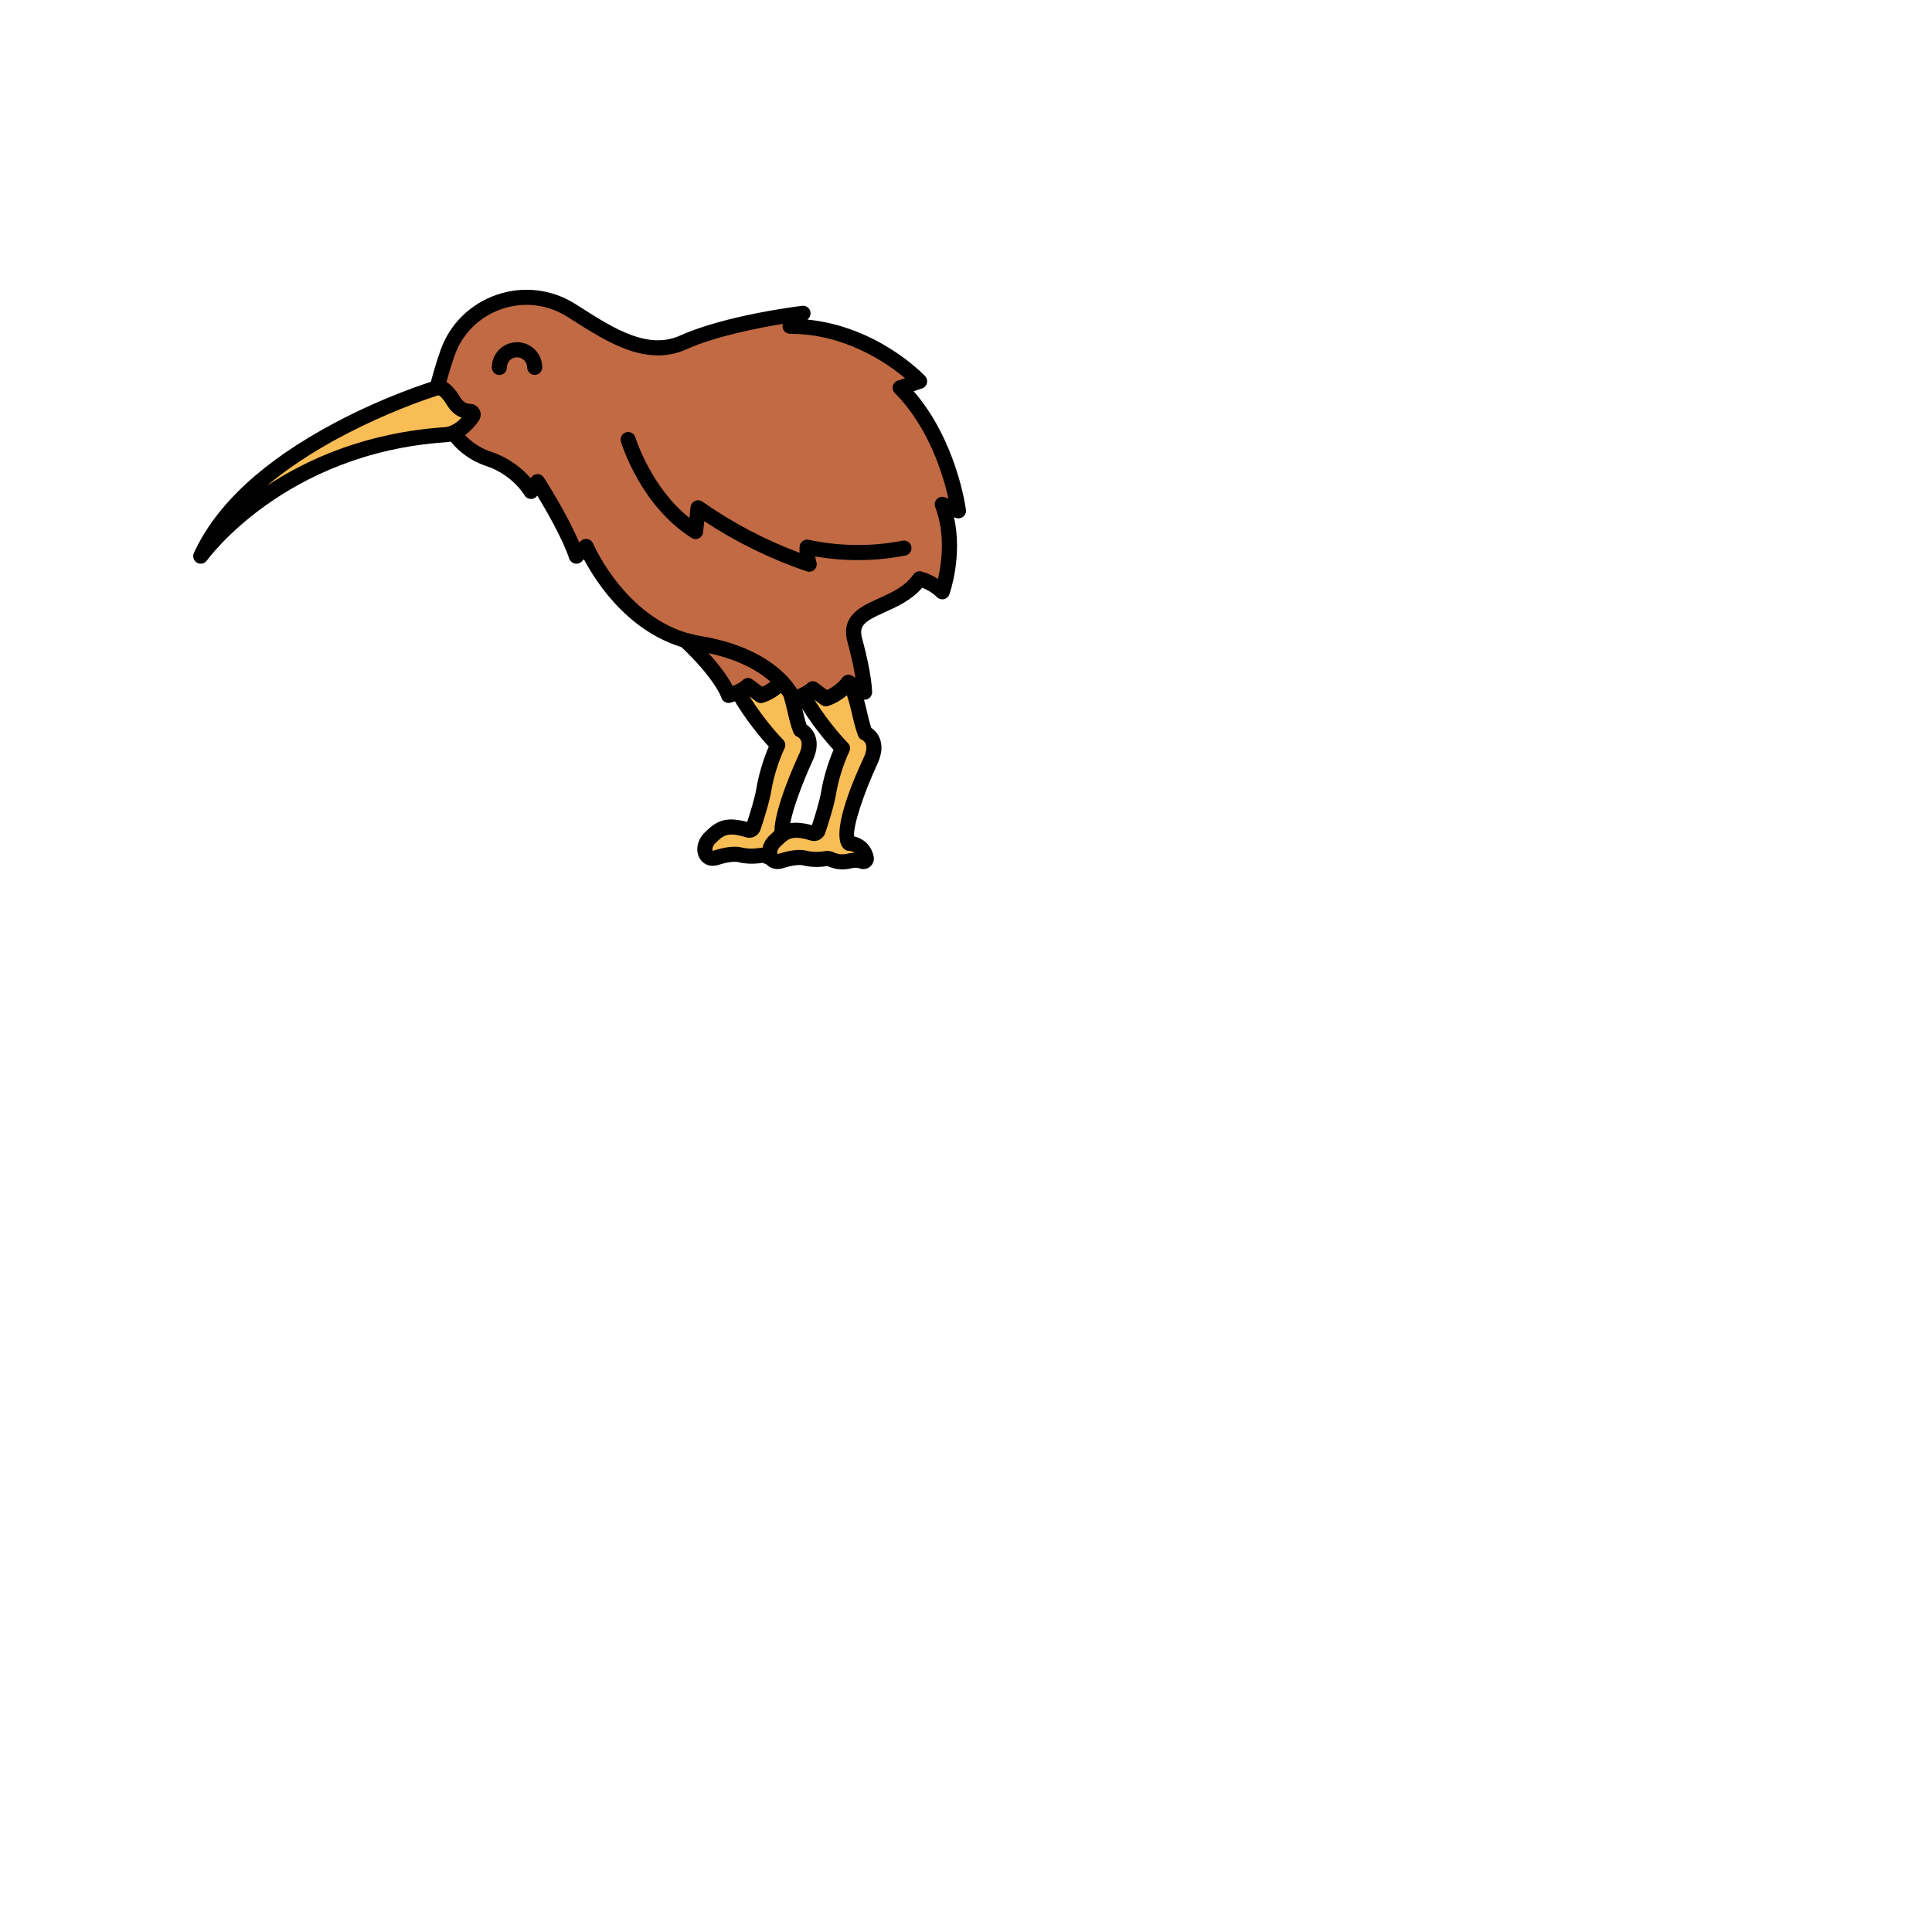 <svg enable-background="new 0 0 512 512" height="100" viewBox="-64 -64 640 640" width="100" xmlns="http://www.w3.org/2000/svg"><path d="m83.485 80.008c4.372-.297 7.468-3.824 9.03-6.108.459-.671-.032-1.565-.845-1.565-1.553 0-3.732-.638-5.503-3.59-3.218-5.363-5.363-4.291-5.363-4.291s-61.142 18.236-78.304 55.779c0 0 25.744-36.47 80.985-40.225z" fill="#f9bd55"/><path d="m253.5 105.216s-3.218-24.671-19.308-40.761l6.436-2.145s-17.162-18.235-42.906-18.235l4.291-4.291s-24.747 2.956-39.688 9.654c-12.634 5.663-25.267-3.179-37.11-10.65-7.102-4.48-15.843-5.515-23.789-2.802-7.977 2.724-14.335 8.905-17.14 16.854-1.199 3.398-2.36 7.253-3.482 11.614 0 0 2.145-1.073 5.363 4.291 1.771 2.952 3.949 3.59 5.503 3.59.813 0 1.304.894.845 1.565-1.207 1.765-3.333 4.265-6.252 5.451 1.654 2.458 5.225 6.542 11.703 8.702 9.654 3.218 13.944 10.726 13.944 10.726l2.145-3.218s9.654 15.017 12.872 24.671l3.218-3.218s11.799 27.889 37.543 32.179c25.744 4.291 31.107 18.235 31.107 18.235s4.291-1.073 6.436-3.218l4.291 3.218s4.291-1.073 7.509-5.363l5.363 3.218s0-5.363-3.218-17.162 13.944-9.654 21.453-20.38c0 0 4.291 1.073 7.509 4.291 0 0 5.363-15.017 0-28.962z" fill="#c16a44"/><path d="m163.024 148.126c1.501.44 3.055.8 4.664 1.068 14.989 2.498 23.061 8.266 27.196 12.652-3.107 3.579-6.816 4.51-6.816 4.51l-4.291-3.218c-2.145 2.145-6.436 3.218-6.436 3.218s-1.819-6.427-14.317-18.23z" fill="#c16a44"/><path d="m222.603 178.853c-1.8-4.5-2.262-10.863-4.959-16.418l-.615-.369c-3.218 4.291-7.509 5.363-7.509 5.363l-4.291-3.218c-.873.873-2.1 1.565-3.25 2.083 5.783 10.242 13.106 17.586 13.106 17.586-2.066 4.441-3.755 9.67-4.626 14.901-.614 3.687-2.577 9.74-3.463 12.373-.24.714-1.007 1.098-1.728.881-7.326-2.203-9.444-.548-12.824 2.809-.998.992-1.861 2.949-1.368 4.579.459 1.52 1.747 2.365 3.61 1.776 2.338-.739 5.661-1.523 7.965-.947 2.806.702 5.612.395 6.968.167.523-.087 1.057-.015 1.537.21 1.092.512 3.368 1.291 6.135.6 1.936-.484 3.393-.248 4.368.113.706.261 1.452-.369 1.3-1.106-1-4.863-5.668-4.863-5.668-4.863-3.904-3.904 7.263-27.736 7.263-27.736 2.929-6.832-1.951-8.784-1.951-8.784z" fill="#f9bd55"/><path d="m191.077 219.424c-.492-1.63.37-3.587 1.368-4.579.932-.926 1.77-1.716 2.647-2.338-.975-6.76 8.01-25.943 8.01-25.943 2.928-6.832-1.952-8.784-1.952-8.784-1.348-3.37-1.946-7.785-3.294-12.123-.61-.988-1.567-2.32-2.972-3.81-3.107 3.579-6.816 4.51-6.816 4.51l-4.291-3.218c-.873.873-2.1 1.566-3.25 2.083 5.783 10.242 13.106 17.586 13.106 17.586-2.066 4.441-3.755 9.67-4.626 14.901-.614 3.687-2.577 9.74-3.463 12.373-.24.714-1.007 1.098-1.728.881-7.326-2.203-9.444-.548-12.824 2.809-.998.992-1.861 2.949-1.368 4.579.459 1.52 1.747 2.365 3.61 1.776 2.338-.739 5.661-1.523 7.965-.947 2.806.702 5.611.395 6.968.167.523-.087 1.057-.015 1.537.21.412.193.992.424 1.703.6-.132-.224-.248-.463-.33-.733z" fill="#f9bd55"/><path d="m101.42 60.23c-1.377 0-2.496-1.114-2.5-2.492-.014-4.604 3.721-8.363 8.325-8.379h.026c4.594 0 8.338 3.729 8.354 8.325.005 1.381-1.111 2.504-2.491 2.509-.003 0-.006 0-.009 0-1.377 0-2.495-1.114-2.5-2.491-.006-1.846-1.51-3.343-3.354-3.343-.003 0-.007 0-.01 0-1.848.006-3.348 1.515-3.342 3.363.004 1.381-1.111 2.504-2.492 2.508-.002 0-.005 0-.007 0z"/><path d="m215.084 224.002c-2.213 0-3.98-.637-4.989-1.11-1.658.263-4.822.595-8.05-.215-1.326-.33-3.734-.003-6.604.906-1.933.611-3.374.194-4.241-.263-1.195-.631-2.089-1.758-2.517-3.174-.812-2.688.468-5.552 1.999-7.075 3.704-3.677 6.579-5.799 14.28-3.723.928-2.813 2.511-7.858 3.031-10.979.774-4.645 2.226-9.547 4.128-13.982-2.362-2.563-7.771-8.81-12.318-16.864-.346-.612-.418-1.341-.198-2.009.219-.668.708-1.212 1.35-1.501 1.407-.633 2.141-1.203 2.508-1.57.879-.879 2.271-.979 3.268-.232l3.21 2.407c1.234-.546 3.358-1.744 5.09-4.052.77-1.023 2.187-1.303 3.285-.645l.614.368c.417.25.752.615.964 1.053 1.68 3.46 2.546 7.169 3.311 10.442.452 1.936.882 3.779 1.427 5.35.871.587 2.044 1.642 2.756 3.359.962 2.322.782 5.057-.533 8.127-4.902 10.469-8.347 21.257-7.907 24.45 2.418.548 5.573 2.336 6.463 6.66.253 1.229-.187 2.503-1.145 3.325-.963.826-2.295 1.066-3.474.629-.555-.205-1.509-.378-2.893-.032-.995.25-1.94.35-2.815.35zm5.428-3.264h.011zm-10.453-2.856c.745 0 1.48.164 2.163.485.804.378 2.455.939 4.464.436.816-.204 1.624-.317 2.41-.341-.848-.578-1.741-.589-1.804-.589-.663 0-1.299-.264-1.768-.732-4.477-4.476 2.318-21.071 6.768-30.564 1.693-3.956-.086-5.154-.672-5.426-.635-.254-1.084-.734-1.338-1.369-.83-2.076-1.373-4.399-1.947-6.859-.517-2.213-1.046-4.479-1.809-6.653-3.124 2.738-6.233 3.544-6.398 3.586-.729.182-1.504.026-2.106-.426l-2.303-1.727c5.231 8.448 11.074 14.348 11.139 14.412.74.743.938 1.869.496 2.82-2.061 4.43-3.634 9.493-4.428 14.258-.626 3.757-2.499 9.606-3.56 12.759-.672 2-2.789 3.095-4.816 2.479-6.25-1.879-7.447-.687-10.343 2.188-.476.473-.91 1.508-.736 2.083.038.126.08.195.098.219-.015-.027.128-.029.364-.104 3.891-1.229 7.026-1.563 9.325-.989 2.436.61 4.969.291 5.947.128.284-.05.569-.074.854-.074zm12.463 1.113c.001 0 .003.001.004.002-.001-.001-.003-.001-.004-.002z"/><path d="m198.794 169.929c-1.013 0-1.954-.619-2.332-1.603-.202-.498-5.384-12.699-29.185-16.666-21.665-3.611-33.749-22.623-37.847-30.396l-.735.736c-.612.612-1.499.865-2.342.666-.844-.199-1.523-.821-1.798-1.643-2.194-6.583-7.608-15.944-10.576-20.841-.482.71-1.306 1.146-2.155 1.095-.866-.029-1.655-.506-2.085-1.258-.034-.059-4.001-6.74-12.564-9.595-7.261-2.421-11.253-7.103-12.986-9.678-.42-.624-.537-1.405-.316-2.125.22-.721.752-1.304 1.45-1.587 1.458-.592 2.697-1.648 3.643-2.674-1.601-.576-3.427-1.804-4.941-4.33-1.304-2.173-2.3-2.952-2.694-3.132-.725.157-1.5-.019-2.096-.499-.763-.615-1.095-1.619-.851-2.567 1.117-4.347 2.31-8.325 3.545-11.824 3.061-8.676 9.873-15.378 18.689-18.389 8.696-2.97 18.148-1.857 25.932 3.054l2.024 1.282c10.835 6.88 22.036 13.994 32.729 9.2 15.114-6.775 39.388-9.731 40.413-9.854 1.057-.123 2.08.431 2.546 1.391.465.958.272 2.106-.481 2.859l-.309.309c23.271 2.324 38.3 18.017 38.977 18.736.585.621.812 1.497.604 2.324s-.824 1.49-1.633 1.761l-2.75.916c14.169 16.339 17.182 38.312 17.311 39.295.114.88-.246 1.754-.946 2.298-.702.545-1.64.677-2.462.347l-.552-.221c2.895 12.9-1.324 24.983-1.528 25.557-.288.807-.97 1.41-1.807 1.599-.832.188-1.71-.065-2.315-.672-1.594-1.594-3.55-2.581-4.865-3.116-3.558 4.143-8.42 6.329-12.407 8.123-6.645 2.989-8.692 4.32-7.51 8.656 3.269 11.985 3.307 17.589 3.307 17.821 0 .9-.484 1.731-1.269 2.176-.782.441-1.745.432-2.518-.032l-3.556-2.133c-3.431 3.526-7.241 4.514-7.424 4.56-.729.182-1.504.026-2.106-.426l-2.759-2.068c-2.484 1.614-5.456 2.393-5.861 2.494-.205.049-.408.074-.609.074zm6.437-8.218c.524 0 1.052.165 1.499.5l3.21 2.406c1.234-.545 3.358-1.743 5.09-4.051.769-1.025 2.187-1.305 3.286-.644l1.058.635c-.426-2.709-1.201-6.609-2.611-11.778-2.406-8.824 4.335-11.856 10.282-14.532 4.289-1.93 8.725-3.925 11.535-7.939.594-.85 1.645-1.242 2.654-.992.146.037 2.702.692 5.493 2.441 1.156-5.015 2.56-14.731-.924-23.789-.357-.928-.131-1.979.577-2.677.706-.698 1.76-.912 2.685-.542l1.131.452c-1.702-7.614-6.438-23.645-17.771-34.979-.613-.612-.864-1.499-.666-2.342.199-.844.821-1.523 1.643-1.798l2.404-.801c-5.842-4.913-19.784-14.708-38.083-14.708-1.011 0-1.923-.609-2.31-1.543-.235-.567-.248-1.186-.063-1.745-8.335 1.362-22.375 4.117-32.002 8.433-13.143 5.893-26.06-2.306-37.455-9.541l-2.012-1.275c-6.496-4.099-14.387-5.029-21.648-2.55-7.359 2.512-13.041 8.097-15.59 15.32-.95 2.692-1.877 5.689-2.764 8.937 1.316.752 2.841 2.197 4.432 4.85.946 1.576 2.075 2.376 3.355 2.376h.002c1.313 0 2.508.718 3.118 1.874.605 1.148.526 2.528-.207 3.602-1.02 1.492-2.536 3.331-4.552 4.781 1.775 1.936 4.583 4.207 8.729 5.589 6.434 2.146 10.684 6.021 13.044 8.758l.176-.264c.468-.701 1.285-1.132 2.101-1.113.844.007 1.627.438 2.082 1.148.354.549 7.73 12.068 11.728 21.529l.492-.492c.587-.588 1.431-.843 2.246-.687.816.159 1.5.714 1.824 1.48.112.264 11.604 26.679 35.651 30.688 21.047 3.507 29.246 13.305 31.922 17.674 1.204-.464 2.628-1.146 3.441-1.959.484-.484 1.125-.732 1.768-.732zm-123.309-95.02c-.001 0-.002.001-.004.001.002 0 .003-.001.004-.001z"/><path d="m177.34 168.857c-1.093 0-2.093-.722-2.403-1.82-.01-.028-2.004-6.116-13.629-17.094-.84-.793-1.026-2.06-.451-3.062s1.76-1.479 2.871-1.155c1.431.42 2.902.757 4.372 1.002 15.656 2.609 24.196 8.729 28.604 13.403.881.935.91 2.385.068 3.354-3.582 4.124-7.911 5.249-8.094 5.295-.73.187-1.506.028-2.109-.425l-2.759-2.068c-2.484 1.614-5.456 2.393-5.861 2.494-.204.052-.408.076-.609.076zm6.438-8.218c.524 0 1.052.165 1.499.5l3.208 2.406c.719-.318 1.737-.856 2.803-1.704-3.87-3.436-10.281-7.307-20.634-9.537 4.604 5.059 6.926 8.747 8.068 10.966 1.169-.461 2.509-1.12 3.286-1.898.486-.485 1.126-.733 1.77-.733z"/><path d="m172.099 222.817c-1.006 0-1.797-.277-2.353-.57-1.195-.631-2.088-1.758-2.516-3.173-.812-2.69.468-5.554 2-7.075 3.702-3.679 6.571-5.801 14.28-3.724.927-2.815 2.511-7.862 3.03-10.979.774-4.644 2.226-9.546 4.128-13.981-2.362-2.563-7.771-8.81-12.318-16.864-.346-.612-.418-1.341-.198-2.009.219-.668.708-1.212 1.35-1.501 1.407-.633 2.141-1.203 2.508-1.57.879-.879 2.271-.979 3.268-.232l3.208 2.406c1.102-.487 2.909-1.493 4.511-3.338.463-.533 1.13-.846 1.837-.859.701-.055 1.385.271 1.87.784 1.627 1.726 2.682 3.243 3.28 4.212.11.179.198.371.261.571.613 1.977 1.067 3.918 1.506 5.796.452 1.936.883 3.78 1.428 5.352.871.587 2.044 1.643 2.756 3.359.962 2.322.782 5.057-.533 8.127-3.385 7.232-8.466 20.22-7.834 24.602.134.928-.264 1.854-1.028 2.396-.707.501-1.443 1.191-2.331 2.073-.475.471-.908 1.503-.737 2.079.015.048.045.109.091.188.512.867.453 1.956-.148 2.763-.602.806-1.627 1.177-2.604.934-.756-.187-1.483-.443-2.165-.763-1.664.259-4.83.589-8.051-.216-1.326-.33-3.733-.003-6.604.906-.697.219-1.329.306-1.892.306zm6.213-10.367c-2.441 0-3.619 1.17-5.558 3.096-.476.473-.91 1.508-.736 2.083.038.126.08.195.098.219-.015-.027.128-.029.366-.104 3.89-1.23 7.027-1.563 9.324-.988 2.342.586 4.732.331 5.947.126.291-.049.605-.087.871-.071.355-1.502 1.164-2.849 2.059-3.738.655-.65 1.252-1.221 1.844-1.727.071-8.006 7.421-23.938 8.312-25.841 1.693-3.955-.086-5.154-.672-5.426-.636-.254-1.084-.734-1.338-1.369-.83-2.077-1.373-4.401-1.948-6.861-.395-1.688-.802-3.433-1.317-5.139-.221-.343-.502-.751-.851-1.209-2.999 2.494-5.887 3.244-6.035 3.281-.73.187-1.506.028-2.109-.425l-2.303-1.727c5.231 8.448 11.074 14.348 11.139 14.412.74.743.938 1.869.496 2.82-2.061 4.43-3.633 9.493-4.428 14.257-.625 3.752-2.498 9.604-3.56 12.76-.672 2.001-2.787 3.091-4.816 2.478-2.066-.622-3.58-.907-4.785-.907z"/><path d="m204.056 125.412c-.27 0-.541-.044-.805-.133-11.991-4.076-23.395-9.665-33.955-16.638l-.389 3.694c-.091.859-.619 1.611-1.396 1.988-.779.376-1.696.325-2.427-.138-16.878-10.679-23.131-30.991-23.389-31.851-.396-1.322.354-2.717 1.676-3.113 1.325-.397 2.716.353 3.113 1.675.073.242 5.144 16.566 17.897 26.666l.38-3.603c.093-.881.645-1.647 1.451-2.014.805-.366 1.746-.28 2.472.229 9.979 7.004 20.794 12.695 32.201 16.951-.037-.657-.04-1.318-.012-1.981.033-.735.389-1.42.972-1.87.585-.449 1.339-.619 2.057-.463 10.139 2.198 20.88 2.304 31.062.301 1.353-.265 2.669.614 2.936 1.971.267 1.354-.616 2.669-1.971 2.936-9.78 1.923-20.051 2.021-29.896.304.1.636.24 1.265.422 1.886.262.896.004 1.862-.67 2.508-.473.453-1.096.695-1.729.695z"/><path d="m2.498 122.732c-.424 0-.853-.107-1.244-.333-1.119-.643-1.564-2.032-1.027-3.206 7.352-16.082 23.06-30.595 46.689-43.137 16.934-8.987 31.646-13.535 33.079-13.969 1.165-.423 4.55-.905 8.315 5.371.946 1.576 2.075 2.376 3.355 2.376h.002c1.313 0 2.508.718 3.118 1.874.605 1.148.526 2.528-.207 3.602-1.728 2.526-5.442 6.819-10.925 7.191-53.437 3.632-78.861 38.817-79.112 39.172-.482.686-1.255 1.059-2.043 1.059zm78.844-55.827c-2.663.825-34.063 10.837-56.907 29.997 13.543-8.953 33.007-17.63 58.881-19.389h.001c2.339-.159 4.277-1.655 5.652-3.151-1.602-.575-3.429-1.803-4.945-4.331-1.291-2.15-2.28-2.936-2.682-3.126zm.573-.211c-.001.001-.002.001-.004.002.002-.001.003-.001.004-.002zm.007-.003c-.001 0-.003.001-.005.002.002-.001.004-.002.005-.002z"/></svg>
